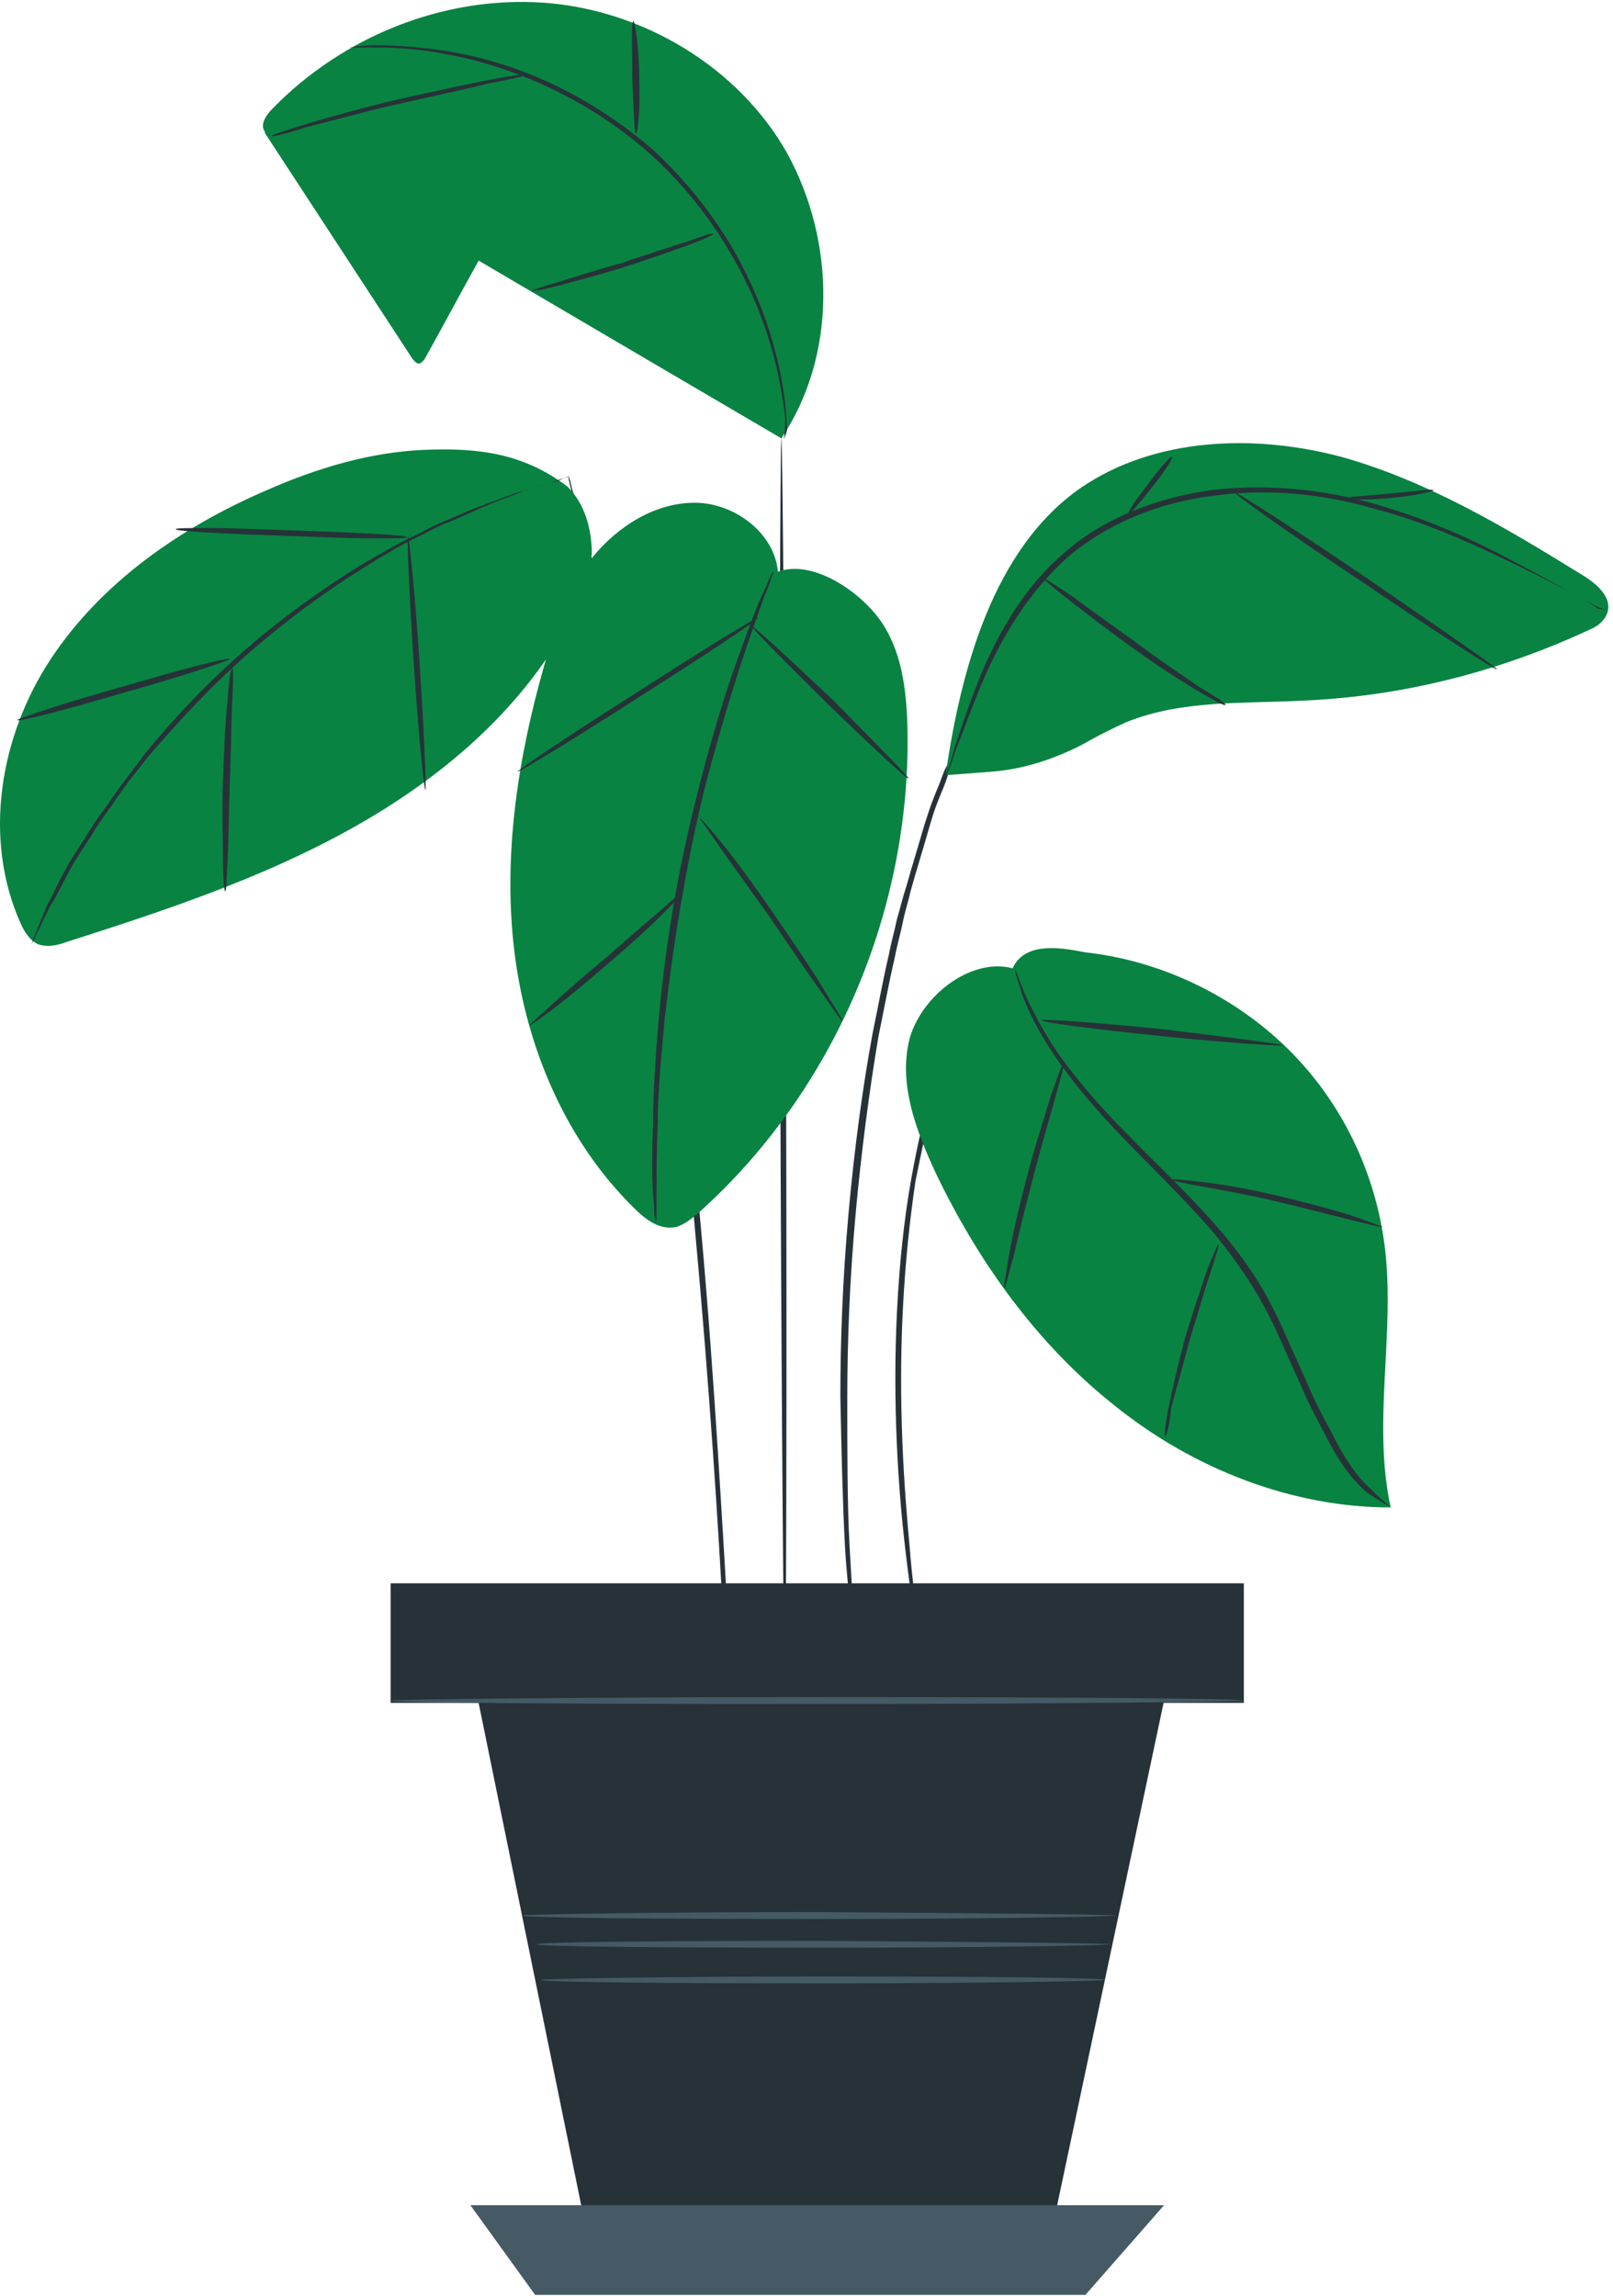 <svg width="229" height="326" viewBox="0 0 229 326" fill="none" xmlns="http://www.w3.org/2000/svg">
<path d="M176.261 224.976H55.621V241.461H176.261V224.976Z" fill="#263238"/>
<path d="M176.425 241.787H55.457V224.812H176.589V241.787H176.425ZM55.785 241.297H176.097V225.301H55.785V241.297Z" fill="#263238"/>
<path d="M66.783 236.074L84.181 321.277H148.358L165.264 241.461L66.783 236.074Z" fill="#263238"/>
<path d="M66.783 313.115L75.975 325.847H154.103L165.264 313.115H66.783Z" fill="#455A64"/>
<path d="M111.428 238.523C111.264 238.523 110.935 199.023 110.771 150.382C110.607 101.742 110.771 62.242 110.935 62.242C111.099 62.242 111.428 101.742 111.592 150.382C111.756 199.023 111.592 238.523 111.428 238.523Z" fill="#263238"/>
<path d="M138.347 139.773C138.347 139.773 138.183 140.1 138.019 140.753C137.69 141.406 137.362 142.222 136.87 143.364C136.705 143.854 136.377 144.507 136.049 145.16C135.721 145.813 135.556 146.629 135.228 147.445C134.9 148.261 134.572 149.077 134.243 150.056C133.915 151.036 133.587 152.015 133.423 152.994C132.11 157.075 131.125 162.135 129.976 167.685C129.155 173.234 128.499 179.437 128.17 186.129C127.514 199.186 128.335 211.102 129.155 219.753C129.483 223.996 129.976 227.424 130.14 229.872C130.304 231.015 130.304 231.831 130.468 232.647C130.468 233.3 130.468 233.626 130.468 233.626C130.468 233.626 130.304 233.3 130.304 232.647C130.14 231.994 129.976 231.015 129.812 229.872C129.483 227.424 128.991 223.996 128.499 219.753C127.514 211.265 126.693 199.186 127.35 186.129C127.678 179.6 128.335 173.234 129.319 167.685C130.304 162.135 131.453 157.075 132.93 152.994C133.259 152.015 133.587 151.036 133.915 150.056C134.243 149.077 134.572 148.261 134.9 147.445C135.228 146.629 135.556 145.976 135.721 145.16C136.049 144.507 136.377 143.854 136.541 143.364C137.034 142.385 137.526 141.569 137.69 140.916C138.019 139.937 138.183 139.773 138.347 139.773Z" fill="#263238"/>
<path d="M135.227 107.782C135.227 107.782 135.063 108.272 134.899 109.088C134.571 110.067 134.243 111.21 133.586 112.679C133.258 113.495 132.93 114.311 132.601 115.29C132.273 116.27 131.945 117.412 131.616 118.555C130.96 120.84 130.139 123.452 129.319 126.39C128.99 127.859 128.498 129.328 128.17 130.96C127.841 132.592 127.349 134.224 127.021 136.02C126.2 139.447 125.543 143.202 124.723 147.119C123.41 154.954 122.261 163.604 121.44 172.745C120.619 181.885 120.291 190.699 120.291 198.534C120.291 206.532 120.291 213.714 120.619 219.59C120.783 222.528 120.948 225.303 121.112 227.751C121.276 230.199 121.44 232.158 121.604 233.79C121.768 235.422 121.768 236.728 121.932 237.707C121.932 238.524 121.932 239.013 121.932 239.013C121.932 239.013 121.768 238.524 121.768 237.707C121.604 236.728 121.44 235.422 121.276 233.79C121.112 232.158 120.948 230.036 120.619 227.751C120.455 225.303 120.127 222.691 119.963 219.59C119.635 213.55 119.47 206.369 119.306 198.371C119.306 190.373 119.635 181.559 120.455 172.418C121.276 163.278 122.425 154.627 123.902 146.629C124.723 142.712 125.379 138.958 126.2 135.53C126.528 133.735 127.021 132.102 127.349 130.47C127.841 128.838 128.17 127.369 128.662 125.9C129.483 122.962 130.303 120.35 130.96 118.065C131.288 116.923 131.616 115.943 131.945 114.964C132.273 113.985 132.601 113.169 132.93 112.352C133.586 110.883 133.914 109.578 134.407 108.762C134.899 108.272 135.227 107.782 135.227 107.782Z" fill="#263238"/>
<path d="M103.714 245.543C103.714 245.543 103.714 245.379 103.714 245.053C103.714 244.726 103.714 244.237 103.55 243.747C103.386 242.441 103.386 240.809 103.222 238.524C102.894 233.954 102.565 227.425 102.073 219.264C101.088 203.105 99.447 180.58 96.821 155.933C95.343 143.528 93.866 131.94 92.061 121.33C91.24 116.107 90.419 111.047 89.434 106.314C88.614 101.58 87.629 97.173 86.808 93.256C85.988 89.338 85.167 85.748 84.346 82.483C83.69 79.382 83.033 76.607 82.377 74.485C81.884 72.363 81.392 70.568 81.064 69.425C80.899 68.936 80.899 68.446 80.735 68.12C80.735 67.793 80.571 67.63 80.735 67.63C80.735 67.63 80.735 67.793 80.899 68.12C81.064 68.446 81.064 68.936 81.228 69.425C81.556 70.568 82.048 72.363 82.705 74.485C83.362 76.607 84.018 79.382 84.839 82.483C85.659 85.584 86.48 89.175 87.301 93.256C88.121 97.173 89.106 101.58 90.091 106.314C91.076 111.047 91.897 116.107 92.881 121.33C94.687 131.94 96.328 143.692 97.641 155.933C100.432 180.58 101.745 203.105 102.729 219.264C103.222 227.425 103.55 233.954 103.714 238.524C103.878 240.809 103.878 242.441 103.878 243.747C103.878 244.237 103.878 244.726 103.878 245.053C103.714 245.379 103.714 245.543 103.714 245.543Z" fill="#263238"/>
<path d="M110.444 81.176C109.951 75.627 104.207 71.383 98.626 71.383C93.045 71.383 87.793 74.647 84.182 79.054C80.735 83.461 78.766 88.848 77.288 94.397C73.513 107.618 71.379 121.492 73.021 135.04C74.662 148.587 80.243 161.971 90.091 171.602C91.732 173.234 93.702 174.703 96 174.213C97.149 173.887 98.134 173.071 99.118 172.254C118.486 154.953 129.483 129 128.827 103.048C128.663 97.825 128.006 92.439 125.052 88.195C122.097 83.951 115.368 79.381 110.444 81.176Z" fill="#098342"/>
<path d="M68.26 36.453C65.634 41.186 63.007 46.083 60.381 50.816C60.217 51.143 59.889 51.469 59.561 51.632C59.068 51.632 58.904 51.306 58.576 50.979C51.518 40.207 44.624 29.597 37.566 18.825L42.49 16.05L68.26 36.453Z" fill="#098342"/>
<g opacity="0.2">
<g opacity="0.2">
<g opacity="0.2">
<g opacity="0.2">
<path opacity="0.2" d="M68.26 36.453C65.634 41.186 63.007 46.083 60.381 50.816C60.217 51.143 59.889 51.469 59.561 51.632C59.068 51.632 58.904 51.306 58.576 50.979C51.518 40.207 44.624 29.597 37.566 18.825L42.49 16.05L68.26 36.453Z" fill="black"/>
</g>
</g>
</g>
</g>
<path d="M110.935 62.243C86.972 48.206 63.172 34.168 39.208 20.131C38.552 19.642 37.731 19.152 37.403 18.336C37.075 17.356 37.895 16.214 38.716 15.398C48.564 5.278 62.844 -0.598 77.124 0.381C91.239 1.361 104.862 9.522 111.756 21.764C118.65 34.332 118.814 50.491 110.935 62.243Z" fill="#098342"/>
<path d="M49.549 6.747C49.549 6.747 49.877 6.747 50.534 6.584C51.19 6.584 52.011 6.421 53.324 6.421C55.622 6.421 59.069 6.584 63.336 7.237C67.44 7.89 72.364 9.196 77.452 11.481C82.54 13.766 87.793 17.03 92.717 21.274C97.477 25.681 101.252 30.578 104.042 35.311C106.832 40.208 108.638 44.778 109.787 48.859C110.936 52.939 111.428 56.367 111.592 58.652C111.756 59.795 111.592 60.121 111.756 60.774C111.756 61.427 111.264 62.406 111.264 62.406C111.264 62.406 111.592 61.1 111.428 58.815C111.1 56.53 110.607 53.103 109.459 49.185C107.161 41.187 101.908 30.578 92.388 21.927C82.869 13.44 71.707 9.196 63.501 7.727C59.397 6.911 55.95 6.747 53.653 6.747C50.862 6.747 49.549 6.747 49.549 6.747Z" fill="#263238"/>
<path d="M101.25 33.19C101.25 33.353 99.937 34.006 97.639 34.822C95.341 35.638 92.222 36.78 88.612 37.923C85.001 39.066 81.718 39.882 79.42 40.535C76.958 41.187 75.481 41.351 75.481 41.351C75.481 41.187 76.958 40.698 79.256 40.045C81.882 39.229 85.001 38.249 88.447 37.27C91.894 36.127 94.849 35.148 97.475 34.332C99.773 33.516 101.086 33.026 101.25 33.19Z" fill="#263238"/>
<path d="M89.929 2.992C90.093 2.992 90.75 6.583 90.75 10.99C90.914 15.397 90.586 18.988 90.257 18.988C90.093 18.988 89.929 15.397 89.765 10.99C89.765 6.583 89.601 2.992 89.929 2.992Z" fill="#263238"/>
<path d="M38.551 19.316C38.551 19.153 40.521 18.5 43.804 17.52C47.086 16.541 51.682 15.235 56.606 14.093C61.694 12.95 66.29 11.971 69.573 11.318C72.856 10.665 74.989 10.502 74.989 10.502C74.989 10.665 73.02 11.155 69.573 11.808C66.29 12.624 61.694 13.603 56.606 14.746C51.518 15.888 47.086 17.194 43.639 18.01C40.685 18.989 38.551 19.479 38.551 19.316Z" fill="#263238"/>
<path d="M80.571 69.098C74.334 64.365 67.932 63.548 60.218 63.875C52.504 64.201 44.953 66.487 37.895 69.588C25.749 74.811 14.424 82.646 7.202 93.582C-0.02 104.517 -2.482 119.044 2.935 131.123C3.427 132.265 4.248 133.571 5.397 134.061C6.71 134.55 8.187 134.224 9.5 133.734C23.287 129.327 37.075 124.757 49.713 117.738C62.352 110.72 73.841 101.09 80.735 88.358C82.376 85.257 83.689 81.993 84.017 78.565C84.017 75.137 83.033 71.546 80.571 69.098Z" fill="#098342"/>
<path d="M80.737 67.629C80.737 67.629 80.409 67.792 79.752 67.955C78.931 68.282 78.111 68.608 76.798 68.935C76.141 69.098 75.485 69.424 74.664 69.588C73.843 69.914 73.023 70.24 72.202 70.567C70.397 71.22 68.427 72.036 66.293 73.015C65.144 73.505 64.159 73.995 62.846 74.484C61.697 74.974 60.548 75.627 59.235 76.28C56.773 77.422 54.147 79.055 51.521 80.687C46.269 83.951 40.688 88.032 35.272 92.765C29.855 97.499 25.259 102.559 21.156 107.292C19.186 109.74 17.381 112.025 15.903 114.311C15.083 115.453 14.262 116.596 13.606 117.575C12.949 118.718 12.293 119.697 11.636 120.676C10.323 122.635 9.338 124.594 8.517 126.226C8.025 127.042 7.697 127.858 7.204 128.511C6.876 129.164 6.548 129.817 6.22 130.47C5.727 131.612 5.235 132.428 4.906 133.244C4.578 133.897 4.414 134.224 4.414 134.224C4.414 134.224 4.578 133.897 4.742 133.244C5.071 132.591 5.399 131.612 5.891 130.47C6.22 129.817 6.384 129.164 6.712 128.511C7.04 127.858 7.533 127.042 7.861 126.226C8.682 124.594 9.666 122.635 10.979 120.676C11.636 119.697 12.293 118.554 12.949 117.575C13.606 116.432 14.426 115.453 15.247 114.311C16.724 112.025 18.694 109.577 20.499 107.129C24.439 102.232 29.198 97.172 34.615 92.439C40.031 87.705 45.776 83.625 51.029 80.36C53.819 78.728 56.281 77.259 58.743 76.117C60.056 75.464 61.205 74.811 62.354 74.321C63.503 73.831 64.652 73.342 65.801 72.852C67.934 71.873 70.068 71.22 71.71 70.567C72.53 70.24 73.351 69.914 74.172 69.751C74.992 69.588 75.649 69.261 76.305 69.098C77.454 68.772 78.439 68.445 79.26 68.282C80.409 67.629 80.737 67.629 80.737 67.629Z" fill="#263238"/>
<path d="M32.642 93.581C32.642 93.745 25.913 96.03 17.706 98.315C9.335 100.763 2.606 102.559 2.441 102.232C2.441 102.069 9.171 99.784 17.378 97.499C25.749 95.05 32.478 93.255 32.642 93.581Z" fill="#263238"/>
<path d="M31.984 126.552C31.82 126.552 31.656 124.756 31.656 121.982C31.656 119.044 31.492 115.126 31.656 110.719C31.82 106.312 31.984 102.395 32.313 99.457C32.477 96.519 32.805 94.887 32.969 94.887C33.134 94.887 33.134 96.682 32.969 99.62C32.805 102.721 32.805 106.639 32.641 110.882C32.477 115.126 32.477 118.88 32.313 122.145C32.149 124.756 32.149 126.552 31.984 126.552Z" fill="#263238"/>
<path d="M60.382 112.189C60.218 112.189 59.397 104.192 58.741 94.235C58.084 84.278 57.756 76.117 57.92 76.117C58.084 76.117 58.905 84.115 59.562 94.072C60.218 104.028 60.547 112.026 60.382 112.189Z" fill="#263238"/>
<path d="M24.929 75.138C24.929 74.975 26.734 74.975 29.689 74.975C32.643 74.975 36.746 75.138 41.342 75.301C45.938 75.464 49.877 75.627 52.996 75.791C55.95 75.954 57.756 76.117 57.756 76.281C57.756 76.444 55.95 76.444 52.996 76.444C50.041 76.444 45.938 76.281 41.342 76.117C36.746 75.954 32.643 75.791 29.689 75.628C26.898 75.464 24.929 75.301 24.929 75.138Z" fill="#263238"/>
<path d="M93.046 173.397C93.046 173.397 93.046 173.071 92.882 172.418C92.882 171.765 92.882 170.786 92.717 169.643C92.553 167.195 92.553 163.767 92.717 159.524C92.717 155.28 93.046 150.22 93.538 144.507C94.03 138.958 94.851 132.755 96 126.389C97.149 120.024 98.626 113.984 100.103 108.435C101.581 103.049 103.058 98.152 104.535 94.071C106.012 89.991 107.161 86.726 108.146 84.604C108.638 83.625 108.967 82.809 109.295 81.993C109.623 81.34 109.623 81.177 109.787 81.177C109.787 81.177 109.787 81.503 109.459 82.156C109.295 82.809 108.967 83.625 108.474 84.768C107.654 87.053 106.505 90.317 105.192 94.235C103.879 98.315 102.401 103.212 100.924 108.598C99.447 113.984 98.134 120.024 96.985 126.553C95.836 132.918 95.015 139.121 94.359 144.67C93.866 150.22 93.374 155.28 93.374 159.524C93.21 163.767 93.21 167.195 93.21 169.643C93.21 170.786 93.21 171.602 93.21 172.418C93.21 173.071 93.21 173.397 93.046 173.397Z" fill="#263238"/>
<path d="M96.822 126.716C96.822 126.879 95.837 128.022 94.031 129.817C92.226 131.612 89.6 134.061 86.481 136.672C83.527 139.284 80.737 141.569 78.603 143.201C76.469 144.834 75.156 145.65 75.156 145.65C75.156 145.486 76.305 144.507 78.274 142.712C80.408 140.753 83.034 138.468 85.989 136.02C88.779 133.571 91.405 131.286 93.703 129.327C95.509 127.695 96.822 126.716 96.822 126.716Z" fill="#263238"/>
<path d="M119.636 144.997C119.472 144.997 118.323 143.365 116.518 140.753C114.548 137.978 112.086 134.387 109.46 130.47C106.67 126.553 104.208 123.125 102.238 120.35C100.433 117.739 99.284 116.106 99.284 116.106C99.448 116.106 100.761 117.575 102.73 120.024C104.7 122.472 107.326 126.063 110.117 130.144C112.907 134.224 115.369 137.815 117.01 140.59C118.652 143.201 119.636 144.834 119.636 144.997Z" fill="#263238"/>
<path d="M107.651 87.705C107.815 87.868 100.265 92.928 90.745 98.968C81.389 105.007 73.51 109.74 73.51 109.577C73.346 109.414 80.897 104.354 90.416 98.315C99.772 92.275 107.486 87.542 107.651 87.705Z" fill="#263238"/>
<path d="M128.991 110.556C128.827 110.72 123.739 105.986 117.666 100.11C111.593 94.071 106.668 89.174 106.833 89.011C106.997 88.848 112.085 93.581 118.322 99.457C124.231 105.496 129.155 110.393 128.991 110.556Z" fill="#263238"/>
<path d="M134.245 110.068L140.646 109.578C145.242 109.252 149.674 107.783 153.777 105.661C155.747 104.518 157.716 103.539 159.85 102.559C167.893 99.295 176.756 99.948 185.455 99.458C199.571 98.805 213.358 95.214 226.161 89.175C226.817 88.849 227.474 88.359 227.966 87.543C229.279 85.094 226.817 82.973 224.683 81.667C213.851 74.975 202.689 68.283 190.379 64.855C178.069 61.59 163.953 62.08 153.449 69.262C140.974 77.913 136.379 95.214 134.245 110.068Z" fill="#098342"/>
<path d="M228.13 86.727C228.13 86.727 227.802 86.563 226.981 86.237C226.161 85.911 225.176 85.258 223.863 84.605C221.237 83.136 217.297 81.177 212.537 78.892C207.613 76.607 201.869 73.995 194.975 72.2C188.245 70.241 180.367 69.262 172.16 70.404C164.117 71.384 156.731 74.648 151.479 79.218C146.227 83.952 142.944 89.501 140.646 94.235C138.348 99.132 137.035 103.212 135.886 105.987C135.394 107.293 135.066 108.435 134.737 109.251C134.409 110.067 134.245 110.394 134.245 110.394C134.245 110.394 134.245 109.904 134.573 109.251C134.901 108.435 135.23 107.293 135.558 105.987C136.543 103.212 137.856 98.968 139.99 94.072C142.288 89.175 145.406 83.462 150.823 78.729C156.239 73.832 163.789 70.731 171.996 69.588C180.203 68.609 188.245 69.588 195.139 71.547C202.033 73.506 207.942 76.117 212.702 78.566C217.462 81.014 221.237 83.136 223.863 84.605C225.176 85.258 226.161 85.91 226.817 86.4C227.802 86.563 228.13 86.727 228.13 86.727Z" fill="#263238"/>
<path d="M212.536 95.051C212.372 95.214 204.001 89.828 193.661 82.809C183.32 75.954 175.113 70.078 175.278 69.915C175.442 69.751 183.813 75.138 194.153 82.156C204.33 89.175 212.7 94.888 212.536 95.051Z" fill="#263238"/>
<path d="M203.511 69.588C203.511 69.752 200.885 70.405 197.274 70.732C193.827 71.058 191.037 70.895 191.037 70.732C191.037 70.568 193.827 70.405 197.274 70.078C200.721 69.752 203.511 69.425 203.511 69.588Z" fill="#263238"/>
<path d="M166.415 64.854C166.579 65.017 165.43 66.813 163.624 69.098C161.819 71.383 160.342 73.178 160.178 73.015C160.013 72.852 161.162 71.056 162.968 68.771C164.609 66.486 166.251 64.691 166.415 64.854Z" fill="#263238"/>
<path d="M173.966 100.111C173.966 100.274 172.324 99.458 169.862 97.989C167.4 96.52 164.118 94.398 160.507 91.786C156.896 89.175 153.941 86.89 151.643 85.094C149.345 83.299 148.032 82.156 148.197 82.156C148.197 81.993 149.674 82.972 152.136 84.605C154.598 86.4 157.716 88.685 161.163 91.134C164.61 93.745 167.893 95.867 170.191 97.499C172.653 98.968 174.13 99.948 173.966 100.111Z" fill="#263238"/>
<path d="M143.762 137.488C137.524 135.856 130.302 141.895 128.989 148.098C127.676 154.3 130.138 160.666 132.765 166.379C138.838 179.11 147.208 190.862 158.37 199.676C169.367 208.49 183.318 214.04 197.434 214.04C194.808 201.961 198.09 189.393 196.613 177.151C195.3 166.379 190.376 156.259 182.662 148.751C174.947 141.243 164.607 136.346 153.938 135.203C149.999 134.387 145.403 133.898 143.762 137.488Z" fill="#098342"/>
<path d="M197.434 213.876C197.434 213.876 197.106 213.713 196.613 213.55C196.121 213.224 195.3 212.734 194.315 212.081C192.346 210.612 190.212 207.837 188.242 203.92C187.257 201.961 186.109 200.002 185.124 197.717C184.139 195.432 182.99 192.984 181.841 190.372C180.692 187.761 179.379 185.149 177.738 182.538C176.096 179.926 174.291 177.478 172.157 174.866C167.889 169.97 163.458 165.726 159.519 161.645C155.579 157.565 152.297 153.647 149.835 150.056C147.373 146.465 145.895 143.364 145.075 141.079C144.746 139.937 144.418 139.121 144.254 138.468C144.09 137.815 144.09 137.488 144.09 137.488C144.09 137.488 144.582 138.794 145.403 140.916C146.388 143.038 147.865 146.139 150.327 149.73C152.789 153.158 156.072 157.075 160.011 160.992C163.95 165.073 168.546 169.317 172.814 174.213C174.947 176.662 176.917 179.273 178.558 181.885C180.2 184.496 181.513 187.271 182.662 189.883C183.811 192.494 184.96 194.943 185.944 197.228C186.929 199.513 188.078 201.635 189.063 203.43C190.868 207.184 193.002 210.122 194.808 211.591C196.285 213.224 197.434 213.876 197.434 213.876Z" fill="#263238"/>
<path d="M165.425 203.92C165.261 203.92 165.425 202.288 165.917 199.839C166.41 197.391 167.23 193.8 168.215 190.046C169.364 186.292 170.513 182.864 171.334 180.416C172.319 177.968 172.975 176.499 172.975 176.662C173.139 176.662 172.647 178.294 171.826 180.742C171.005 183.191 170.021 186.618 168.872 190.372C167.887 194.127 166.902 197.554 166.246 200.003C166.081 202.288 165.589 203.92 165.425 203.92Z" fill="#263238"/>
<path d="M196.286 174.213C196.286 174.376 194.644 173.887 191.854 173.234C189.228 172.581 185.453 171.602 181.349 170.622C177.246 169.643 173.471 168.99 170.845 168.5C168.219 168.011 166.413 167.684 166.413 167.521C166.413 167.358 168.054 167.521 170.845 167.848C173.635 168.174 177.41 168.827 181.514 169.806C185.617 170.785 189.228 171.765 191.854 172.581C194.644 173.56 196.286 174.213 196.286 174.213Z" fill="#263238"/>
<path d="M142.614 182.864C142.45 182.864 142.778 181.068 143.271 178.13C143.763 175.192 144.748 171.112 145.897 166.705C147.046 162.298 148.359 158.38 149.179 155.605C150.164 152.831 150.821 151.035 150.985 151.035C151.149 151.035 150.657 152.831 149.836 155.769C149.015 158.707 147.866 162.624 146.717 167.031C145.568 171.438 144.584 175.355 143.927 178.293C143.106 181.068 142.778 182.864 142.614 182.864Z" fill="#263238"/>
<path d="M182.17 148.424C182.17 148.588 174.456 148.098 164.936 147.119C155.416 146.139 147.701 145.16 147.866 144.834C147.866 144.67 155.58 145.16 165.1 146.139C174.456 147.282 182.17 148.261 182.17 148.424Z" fill="#263238"/>
<path d="M176.425 241.461C176.425 241.624 149.343 241.951 115.859 241.951C82.376 241.951 55.294 241.787 55.294 241.461C55.294 241.298 82.376 240.972 115.859 240.972C149.343 240.972 176.425 241.135 176.425 241.461Z" fill="#455A64"/>
<path d="M157.551 276.065C157.551 276.228 139.332 276.554 116.846 276.554C94.359 276.554 76.14 276.391 76.14 276.065C76.14 275.738 94.359 275.575 116.846 275.575C139.332 275.738 157.551 275.902 157.551 276.065Z" fill="#455A64"/>
<path d="M156.894 281.125C156.894 281.288 139.003 281.615 116.845 281.615C94.687 281.615 76.796 281.452 76.796 281.125C76.796 280.962 94.687 280.636 116.845 280.636C139.003 280.636 156.894 280.799 156.894 281.125Z" fill="#455A64"/>
<path d="M158.373 271.983C158.373 272.146 139.498 272.472 116.19 272.472C92.883 272.472 74.008 272.309 74.008 271.983C74.008 271.819 92.883 271.493 116.19 271.493C139.498 271.656 158.373 271.819 158.373 271.983Z" fill="#455A64"/>
</svg>
